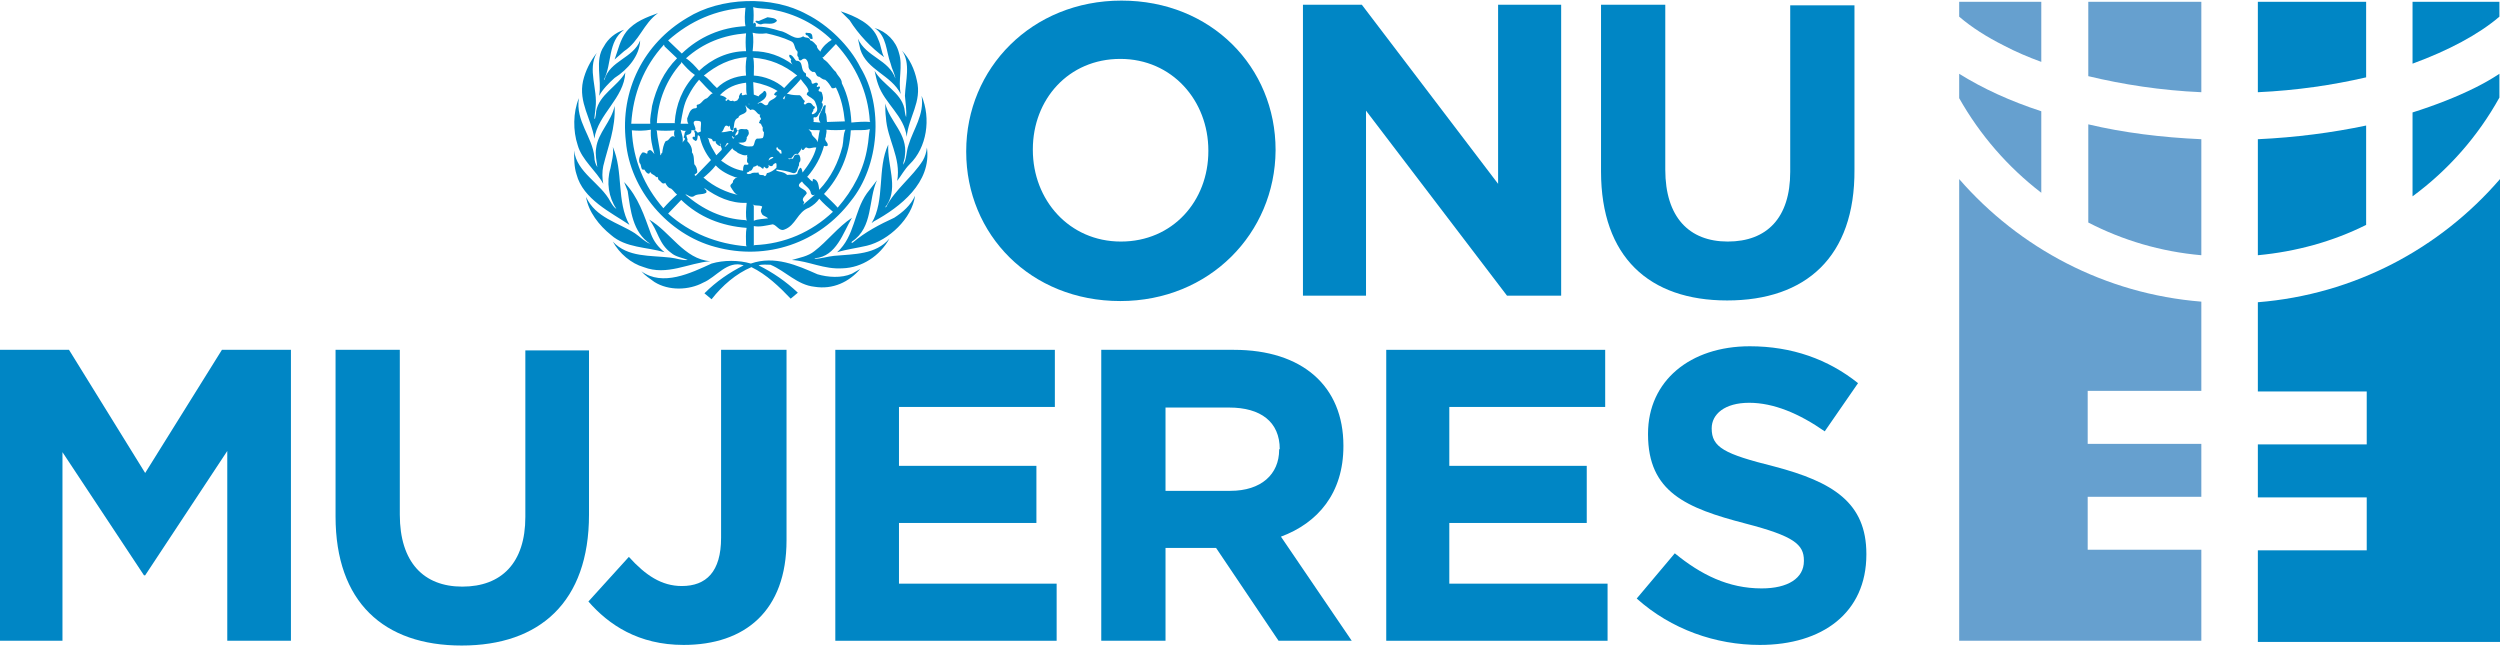 <?xml version="1.0" encoding="utf-8"?>
<!-- Generator: Adobe Illustrator 25.4.1, SVG Export Plug-In . SVG Version: 6.00 Build 0)  -->
<!DOCTYPE svg PUBLIC "-//W3C//DTD SVG 1.1//EN" "http://www.w3.org/Graphics/SVG/1.1/DTD/svg11.dtd">
<svg version="1.1" id="Capa_1" xmlns:x="http://ns.adobe.com/Extensibility/1.0/" xmlns:i="http://ns.adobe.com/AdobeIllustrator/10.0/" xmlns:graph="http://ns.adobe.com/Graphs/1.0/"
	 xmlns="http://www.w3.org/2000/svg" xmlns:xlink="http://www.w3.org/1999/xlink" x="0px" y="0px" viewBox="0 0 420.2 108.5"
	 style="enable-background:new 0 0 420.2 108.5;" xml:space="preserve">
<style type="text/css">
	.st0{fill:#0086C5;}
	.st1{fill:#66A0CF;}
</style>
<g>
	<path class="st0" d="M188.3,50.6c-15.1,0-25.9-11.2-25.9-25.1v-0.1c0-13.9,11-25.3,26.1-25.3c15.1,0,25.9,11.2,25.9,25.1v0.1
		C214.3,39.2,203.3,50.6,188.3,50.6 M203.1,25.3c0-8.4-6.1-15.4-14.8-15.4c-8.7,0-14.7,6.8-14.7,15.2v0.1c0,8.4,6.1,15.4,14.8,15.4
		c8.7,0,14.7-6.8,14.7-15.2V25.3z"/>
	<polygon class="st0" points="253.3,49.7 229.6,18.6 229.6,49.7 219,49.7 219,0.8 228.9,0.8 251.8,30.9 251.8,0.8 262.4,0.8 
		262.4,49.7 	"/>
	<path class="st0" d="M290.3,50.5c-13.1,0-21.2-7.3-21.2-21.7V0.8h10.8v27.7c0,8,4,12.1,10.5,12.1c6.6,0,10.5-4,10.5-11.7v-28h10.8
		v27.6C311.8,43.2,303.5,50.5,290.3,50.5"/>
	<polygon class="st0" points="38.2,107.7 38.2,75.8 24.4,96.7 24.2,96.7 10.5,76 10.5,107.7 0,107.7 0,58.8 11.6,58.8 24.4,79.5 
		37.3,58.8 48.9,58.8 48.9,107.7 	"/>
	<path class="st0" d="M77.6,108.5c-13.1,0-21.2-7.3-21.2-21.7V58.8h10.8v27.7c0,8,4,12.1,10.5,12.1c6.6,0,10.6-4,10.6-11.7v-28H99
		v27.6C99,101.2,90.7,108.5,77.6,108.5"/>
	<path class="st0" d="M114.9,108.4c-7.6,0-12.6-3.4-16-7.3l6.8-7.5c2.8,3.1,5.5,4.9,8.9,4.9c4.1,0,6.6-2.4,6.6-8.1V58.8h11v32
		C132.2,102.7,125.2,108.4,114.9,108.4"/>
	<polygon class="st0" points="140.4,107.7 140.4,58.8 177.3,58.8 177.3,68.4 151.1,68.4 151.1,78.3 174.2,78.3 174.2,87.9 
		151.1,87.9 151.1,98.1 177.6,98.1 177.6,107.7 	"/>
	<path class="st0" d="M214.9,107.7l-10.5-15.6h-8.5v15.6h-10.8V58.8h22.3c11.5,0,18.4,6.1,18.4,16.1v0.1c0,7.9-4.3,12.9-10.5,15.2
		l11.9,17.5H214.9z M215.1,75.5c0-4.6-3.2-7-8.5-7h-10.7v14h10.9c5.2,0,8.2-2.8,8.2-6.9V75.5z"/>
	<polygon class="st0" points="233,107.7 233,58.8 269.8,58.8 269.8,68.4 243.6,68.4 243.6,78.3 266.7,78.3 266.7,87.9 243.6,87.9 
		243.6,98.1 270.2,98.1 270.2,107.7 	"/>
	<path class="st0" d="M295.8,108.4c-7.4,0-14.9-2.6-20.7-7.8l6.4-7.6c4.4,3.6,9,5.9,14.6,5.9c4.4,0,7.1-1.7,7.1-4.6v-0.1
		c0-2.7-1.7-4.1-9.8-6.2C283.4,85.4,277,82.7,277,73v-0.1c0-8.9,7.1-14.7,17.1-14.7c7.1,0,13.2,2.2,18.2,6.2l-5.6,8.1
		c-4.3-3-8.6-4.8-12.7-4.8c-4.1,0-6.3,1.9-6.3,4.3V72c0,3.2,2.1,4.3,10.5,6.4c9.9,2.6,15.5,6.1,15.5,14.7v0.1
		C313.7,103,306.3,108.4,295.8,108.4"/>
	<path class="st0" d="M144.6,11.3c4,6.6,3.2,16.6-1.6,22.5c-5.3,7-14.1,10.1-22.8,7.7c-7.9-2.1-14.3-9.6-15-17.7
		c-1-8.6,3-16.5,10.3-20.8c5.6-3.5,14.3-3.8,20.1-0.6C139.2,4.2,142.8,7.7,144.6,11.3 M126.6,1.2c0.1,0.8,0.1,1.9,0,2.8
		c0-0.1,0.2-0.1,0.2-0.2c0.3,0.1,0.3,0.4,0.2,0.7H127c1.4-0.1,2.8,0.3,4.1,0.7c1.4,0.2,2.5,1.8,3.9,0.9c0.4,0.4,1,0,1.2,0.7
		c0.5,0.1,0.8,0.6,1.1,0.9c0,0.5,0.4,0.7,0.6,1V8.6c0.4-0.8,1.2-1.5,1.9-1.9c-2.8-2.7-6.2-4.4-10-5.1C128.7,1.4,127.6,1.5,126.6,1.2
		 M112.3,6.8l2.3,2.2c2.9-2.8,6.6-4.4,10.7-4.6c-0.2-1-0.1-2.1,0-3.1C120.4,1.6,116,3.5,112.3,6.8 M141.3,1.9l1.5,1.5
		c1.5,2.4,3.7,4.7,5.8,6.2c-0.5-0.9-0.5-2-1-3C146.7,4,143.7,2.7,141.3,1.9 M110.6,2.2c-1.9,0.7-3.9,1.4-5.3,3.1
		c-1.1,1.4-1.4,3.1-2,4.7l1.6-1.4C107.5,6.9,108.1,4,110.6,2.2 M129,2.9l-1.4,0.6c-0.2,0.1-0.7-0.2-0.6,0.2c0.3,0.2,0.5,0.4,0.9,0.4
		c0.9-0.4,1.9,0.3,2.7-0.6C130.4,3,129.6,3,129,2.9 M147,4.7c2.1,1.4,1.9,3.9,2.7,6c0.2,0.9,0.7,1.7,0.8,2.5
		c-1.1-3.2-4.9-3.6-6.3-6.7l0.4,1.8c1.1,3.5,5.2,4.3,6.8,7.5c-0.5-2.3,0.4-4.7-0.3-6.9C150.6,6.9,149,5.3,147,4.7 M101.5,7.8
		c-1.6,2.3-0.3,5.6-0.8,8.3c0.6-1.1,1.7-2.2,2.6-3c2.2-1.4,4.2-3.7,4.3-6.3c-1.2,3-5.1,3.4-6,6.6h-0.1c1.4-2.7,0.6-6.4,3.4-8.4
		C103.4,5.5,102.2,6.5,101.5,7.8 M126.5,5.5c0.2,1,0.1,2.2,0,3.1c2.5,0,4.8,0.8,6.8,2.3c-0.2-0.1-0.4-0.5-0.4-0.8h0.1
		c0-0.3-0.5-0.5-0.3-0.9c0.5,0,0.8,0.7,1.1,1c1.4,0,0.6,1.6,1.6,2.1c0.2,0.1-0.1,0.6,0.3,0.6c0.3,0.3,0.7,0.5,0.7,0.9
		c0.1,0.7,0.7-0.2,1,0.2c0.3,0.2-0.2,0.3-0.1,0.6c0.2,0.1,0.3-0.2,0.5,0c0.1,0.2-0.1,0.3-0.2,0.5c-0.1,0.4,0.4,0.2,0.5,0.4
		c0.2,0.5,0.4,1.2,0,1.7c0.5,0.5-0.1,1.1-0.2,1.6c-0.4,0.3-0.4,1.1-1.1,0.9c-0.2,0.3,0.1,0.6-0.1,0.8l1.2,0.1
		c-0.7-0.9,0.2-1.8,0.5-2.7c0.1-0.1,0.3-0.4,0.4-0.1c-0.1,0.4-0.1,0.8-0.1,1.1c0.3,0.4,0.2,1.1,0.3,1.6l3-0.1
		c-0.2-2-0.6-3.9-1.5-5.7c-0.2,0.1-0.5,0.2-0.7,0.1c-0.3-0.5-0.6-1-1.1-1.4c-0.4,0-0.7-0.3-1-0.5c-0.7,0-0.4-1-1.1-0.8
		c-0.4-0.2-0.6-0.4-0.7-0.8c0-0.5-0.1-1.1-0.5-1.4c-0.3-0.1-0.5,0-0.7,0.2c-0.4,0.2-0.5-0.2-0.5-0.5c-0.4-0.3,0-0.7-0.2-1
		c-0.6-0.5-0.3-1.4-1.1-1.7c-1.3-0.6-2.7-1-4.1-1.3C128.1,5.7,127.2,5.7,126.5,5.5 M135.5,5.5c-0.2,0-0.1,0.3,0,0.4
		c0.5,0,0.5,0.9,1.1,0.6l-0.1-0.6C136.3,5.4,135.8,5.6,135.5,5.5 M115.3,9.8c0.8,0.5,1.6,1.4,2.2,2.1c2.1-2,4.9-3.3,7.9-3.3
		c-0.1-1-0.1-2,0-3C121.6,5.9,118.2,7.2,115.3,9.8 M140.5,7.4l-2.1,2.2l-0.3,0c0.3,0,0.2,0.3,0.4,0.4c0.9,0.6,1.3,1.5,2,2.1
		c0.3,0.7,1,1.1,1,1.9c1,2,1.5,4.3,1.6,6.6c1-0.1,2.2-0.2,3.2-0.1l-0.1-0.1C145.9,15.4,143.8,11,140.5,7.4 M111.7,7.8l-0.1-0.3
		c-3.4,3.7-5.2,8.3-5.5,13.3l3.2,0c-0.1-1,0.2-2,0.3-3c0.7-3,2-5.8,4.2-8L111.7,7.8z M151.6,8.5c1.5,2.1,0.6,5.1,0.5,7.6
		c0.1,1.2,0.3,2.4,0.2,3.6c-0.2-0.5-0.2-1-0.3-1.5c-0.6-2.7-3.7-4-5-6.3c0.2,0.8,0.3,1.5,0.6,2.3c1.1,3.2,4.4,5.3,4.8,8.8
		c0.3-3.3,2.6-5.9,1.7-9.5C153.7,11.6,152.9,9.9,151.6,8.5 M100.3,8.9c-1.1,1.4-1.9,3-2.3,4.7c-0.8,3.6,1.4,6.4,1.9,9.7
		c0.6-4.1,5-6.8,5.2-11.1c-1.3,2.3-4.4,3.7-4.9,6.5c0,0.4-0.1,0.9-0.2,1.3l-0.1-0.1l0.2-1.8C100.5,15,98.7,11.7,100.3,8.9
		 M125.5,9.6L125.5,9.6c-2.8,0.2-5.1,1.4-7.2,3.1c0.8,0.5,1.4,1.4,2.2,2.1c1.3-1.3,3.1-2,4.9-2.1C125.3,11.8,125.3,10.6,125.5,9.6
		 M126.6,9.7c0.2,0.9,0.1,2,0.1,3c1.8,0.1,3.8,0.9,5.1,2.1c0.7-0.7,1.5-1.7,2.2-2.1C131.8,10.9,129.4,9.9,126.6,9.7 M114.5,10.4v0.2
		c-2.5,2.8-3.9,6.3-4.1,10.1c1,0,2.1,0,3.1,0l-0.1-0.1c0.2-3,1.3-5.8,3.4-8C115.9,12,115.2,11.2,114.5,10.4 M134.6,13.3
		c-0.9,1.1-2.1,2.2-3,3.2c0.1,0.1,0.2,0.3,0.2,0.2c0.2-0.3,0.1-1,0.7-0.9c0.7,0.2,1.2,0.2,1.9,0.2c0.4,0.2,0.5,0.7,0.8,0.9
		c0.2,0.2-0.1,0.3-0.1,0.5c0.1,0.1,0.2,0.2,0.2,0.2c0.2-0.2,0.5-0.4,0.8-0.3c0.4,0,0.5,0.6,0.8,0.6c0.2,0.2-0.1,0.4-0.2,0.5
		c0.1,0.4-0.4,0.5-0.2,0.8c0.2,0,0.4-0.1,0.5-0.2c0.7-0.5,0.2-1.3,0-1.9c-0.3-0.6-0.9-0.7-1.4-1.2c0-0.2,0.1-0.4,0.3-0.5
		C135.9,14.7,135.1,14.1,134.6,13.3 M117.5,13.4c-0.7,0.8-1.3,1.7-1.8,2.7c-0.8,1.4-1,3-1.3,4.7l1.3,0c-0.2-0.3-0.2-0.6-0.2-0.9
		c0.3-0.6,0.4-1.7,1.4-1.7c0.5-0.1,0-0.5,0.3-0.6c0.7-0.1,0.8-0.7,1.4-1c0.5-0.1,0.7-0.8,1.2-0.9C118.9,15,118.3,14.2,117.5,13.4
		 M126.6,13.8l0.1,2.1l0.8,0.3c0.2-0.4,0.7-0.5,0.9-0.9c0.3-0.1,0.3,0.2,0.4,0.3c0.2,1-0.9,1.4-1.5,1.8h0.2c0.6-0.6,1,0.8,1.6,0.1
		c0.1-0.8,1.2-0.7,1.5-1.5c-0.2,0.2-0.3,0-0.5-0.1c0.1-0.3,0.4-0.5,0.6-0.6C129.6,14.6,128.2,14.1,126.6,13.8 M125.4,13.9
		c-1.7,0.2-3.2,0.8-4.4,2.1c0.4,0.1,0.8,0.2,1.1,0.5c0.1,0.2-0.2,0.2-0.2,0.3c0.3,0.4,0.3-0.1,0.5-0.1c0.2,0.2,0.4,0.4,0.8,0.2
		c0.2,0.3,0.5,0,0.7,0c0.1-0.2,0.4-0.4,0.3-0.7c0.1-0.2,0.2-0.6,0.5-0.6c-0.2,0.9,0.7,0,0.9,0.4C125.3,15.5,125.5,14.5,125.4,13.9
		 M154.9,16.1c0.5,3.2-1.4,5.6-2.2,8.3c-0.4,1.1-0.3,2.4-0.9,3.3c0-0.5,0.3-1,0.3-1.6c0.5-3.6-2.6-5.7-3.3-8.7c0,0.8,0,1.6,0.1,2.3
		c0.2,3.7,2.6,6.8,1.9,10.7c0.7-0.9,1.2-1.9,2.1-2.8C155.8,24.8,156.5,19.9,154.9,16.1 M97.3,16.5c-1,2.4-1,5.5-0.2,7.9
		c0.7,2.5,3.1,4.3,4.3,6.5c-0.2-0.9-0.2-2.1,0-3c0.8-3.3,2.1-6.4,1.9-10.1c-0.5,2.6-2.8,4.5-3.1,7.1c-0.2,1.1,0.1,2.2,0.2,3.2
		c-0.3-0.5-0.5-1.1-0.5-1.7C99.6,23,96.7,20.4,97.3,16.5 M125.3,17.8L125.3,17.8c0.1,0.3,0.3,0.8,0.1,1c-0.4,0.5-1.2,0.4-1.3,1
		c-0.9,0.3-0.6,1.4-0.9,2.1c-0.6,0.1-0.4-0.6-0.6-0.8l-0.1,0.2c-0.9-0.7-0.7,0.8-1.3,0.9c0.6,0.1,1.2-0.2,1.8-0.2
		c0,0.1,0.2,0.1,0.1,0.2h0.1c0.1-0.1,0.2-0.3,0.1-0.5c0.1-0.2,0.3-0.3,0.5-0.2c-0.1,0.2,0.1,0.4,0.2,0.4l-0.3,0.5
		c-0.2,0.2,0,0.7-0.4,0.7c-0.1,0-0.2-0.1-0.1-0.2H123l0.2,0.4c0.3,0,0.2-0.5,0.6-0.6c0.3-0.1,0.4-0.5,0.3-0.8
		c0.4-0.4,0.9-0.1,1.4-0.2c0.1,0.1,0.4,0.2,0.3,0.4c0.2,0.4-0.1,0.7-0.3,1c0.1,0.2-0.1,0.4-0.1,0.6c-0.4,0.4-0.8,0.2-1.3,0.3
		c0.6,0.4,1.3,0.7,2.1,0.6c0.8,0.1,0.4-0.9,1-1.3c0.3,0,0.6,0,1-0.1c0.2-0.3,0.2-0.7,0.2-1c-0.3-0.2-0.2-0.5-0.2-0.8
		c-0.2-0.2-0.2-0.7-0.6-0.7c-0.1-0.2,0.2-0.3,0.1-0.5c0.6-0.2-0.3-0.6,0.1-0.9c-0.7-0.1-0.8-1.2-1.7-0.8c-0.2-0.3-0.7-0.4-0.7-0.8
		c0.1-0.3,0.7-0.2,0.6-0.1c0-0.1-0.1-0.1-0.1-0.2C125.8,17.6,125.5,17.6,125.3,17.8 M116.9,20.3c-0.7,0.2,0,0.9,0,1.4
		c-0.1,0.4-0.5,0.1-0.7,0.2c0.1,0.6-0.4,0.7-0.8,0.8c-0.1,0.4,0.3,0.6,0.1,1c0.5,0.5,0.9,1.2,0.8,1.9c0.4,0.5,0.3,1.3,0.4,2
		c0.3,0.3,0.5,0.8,0.5,1.3c0,0.2-0.3,0.3-0.4,0.4c-0.2,0.2,0.1,0.1,0.1,0.3l2.6-2.7c-0.9-1.1-1.6-2.5-1.9-4l-0.3-0.2
		c-0.1,0.4,0,0.9-0.4,1c-0.2-0.2-0.5-0.2-0.5-0.6c0.1-0.2,0.3-0.1,0.4-0.1c0-0.2,0-0.4,0-0.5c0.1-0.2-0.3-0.4,0-0.6
		c0.2,0,0.3,0.3,0.5,0.4l0.5-0.2c-0.1-0.5,0.1-1.2,0-1.6C117.7,20.3,117.2,20.3,116.9,20.3 M136.2,20.7h0.2H136.2z M135.9,21.7
		l0.5,0.6c0,0.7,0.9,0.9,1,1.6c0.2-0.7,0.2-1.4,0.4-2C137.2,21.8,136.4,22,135.9,21.7 M142.9,21.7l0.1,0.2
		c-0.2,4.1-1.9,7.9-4.5,10.7c0.7,0.7,1.6,1.5,2.3,2.3c2.6-3,4.4-6.4,5-10.2c0.2-1,0.2-2,0.4-3c-1,0.3-2.1,0.1-3.2,0.2L142.9,21.7z
		 M138.9,21.8c0.1,0.4-0.1,0.8-0.1,1.2c-0.4,0.7,0.5,0.9,0.3,1.5c-0.2,0.1-0.3,0.1-0.6,0c-0.5,1.9-1.5,3.7-2.8,5.2h-0.1
		c0.4,0.2,0.6,0.7,1,0.8v-0.3c0.1-0.1,0.1-0.2,0.2-0.1c0.8,0.2,0.8,1.3,0.9,1.8c2-2.1,3.2-4.6,3.9-7.3c0.2-0.9,0.1-2,0.5-2.8
		C141,21.9,139.9,21.9,138.9,21.8 M114.4,21.8c0.2,0.7,0.5,1.5,0.3,2.3c0-0.4,0.8-0.7,0.2-1c0.2-0.4,0.1-1.1,0.5-1.1
		C115,22,114.7,22,114.4,21.8 M106.2,21.9c0.2,5,2.1,9.4,5.3,13.1c0.7-0.8,1.5-1.6,2.3-2.3c-0.4-0.3-0.6-0.7-1-1
		c-0.5-0.1-0.8-0.6-1-1c0,0.1,0,0.1-0.1,0.1c-0.4,0.2-0.6-0.3-0.9-0.5c-0.3-0.1-0.1-0.8-0.5-0.5c-0.3-0.5-0.8-0.4-1-0.9l-0.2,0.3
		c-0.4,0-0.6-0.4-0.8-0.7c-0.7,0.2-0.4-0.8-0.8-1.1c-0.2-0.6,0-1.2,0.4-1.7c0.2-0.2,0.6,0,0.7,0.1c0.4,0.1,0.1-0.3,0.3-0.4
		c0.5-0.5,0.8,0.2,1.1,0.5c-0.4-1.3-0.7-2.7-0.6-4.1C108.3,22,107.2,22,106.2,21.9 M110.3,21.9l0.1,0.1c0.1,1.4,0.5,2.8,0.6,4.1
		c0.2-0.1,0.1-0.4,0.3-0.4c0.1-0.7,0.2-1.4,0.6-2c0.6,0,0.7-0.9,1.3-0.8c0.2,0.1,0.4,0.3,0.4,0.5c-0.3-0.4-0.4-1-0.2-1.5
		C112.5,22,111.3,22,110.3,21.9 M118.9,23.1l0.2,0.3c0.2,1,0.8,1.8,1.3,2.7l0.9-0.9c0-0.1,0-0.3,0-0.3c-0.2-0.2-0.1-0.7-0.3-0.8
		c-0.1,0.2,0.2,0.3,0.1,0.5c-0.3-0.1-0.6-0.3-0.8-0.6c0.1-0.5-0.3-0.1-0.5-0.3C119.7,23.1,119.1,23.4,118.9,23.1 M122.2,24
		c-0.1,0.3-0.3,0.5-0.4,0.7c0.3-0.1,0.4-0.5,0.7-0.5L122.2,24z M149.3,24.3c-1.9,4-0.5,9.4-2.8,13.2l0.4-0.3
		c4.4-2.4,9.7-6.5,8.9-12.4c-0.1,0.8-0.3,1.5-0.7,2.2c-1.7,2.7-4.7,4.9-6.1,7.7c0,0.1-0.2,0.2-0.2,0.1l0.3-0.4
		C151,31.4,149.1,27.7,149.3,24.3 M130.6,24.7c-0.4,0.6,0.4,0.6,0.5,1.1c0.1,0,0.2,0,0.3,0c-0.1-0.2,0-0.5-0.2-0.6
		C130.7,25.1,130.7,24.7,130.6,24.7 M103,24.7c0.2,1.3-0.2,2.4-0.4,3.6c-0.7,2.3-0.3,4.9,1,6.8c-0.4-0.2-0.7-0.7-1-1.2
		c-1.6-3.1-5.7-4.9-6.1-8.6c0,1.4,0,2.8,0.4,4c1.1,4.2,5.8,6.4,8.9,8.5C103.6,33.9,104.8,28.7,103,24.7 M135.8,24.9
		c-0.6-0.4-0.5,0.4-0.9,0.3c-0.2,0-0.2-0.3-0.2-0.4c0,0.5-0.4,0.8-0.6,1.1c-0.9-0.3-0.7,1-1.6,0.7c0.1,0.4,0.5-0.1,0.7,0.1
		c0.2-0.1,0.1-0.2,0.2-0.3c0.1-0.4,0.5-0.5,0.9-0.4c0.2,0.3,0.3,0.7,0.2,1.1c-0.2,0.2-0.2,0.4-0.2,0.7c-0.3,0.4-0.2,1.4-1,1.3
		c-0.9-0.3-1.8-0.5-2.8-0.6v0.2c0.6,0.2,1.3,0.2,1.8,0.7c0.6-0.1,1.2,0.1,1.7-0.2c0.1-0.4,0.2-0.7,0.5-1c0.3,0,0.3,0.5,0.4,0.8
		c1-1.3,1.9-2.6,2.3-4.2C136.7,24.7,136.3,25,135.8,24.9 M123.1,24.9l-1.9,2.1c1.1,0.8,2.3,1.5,3.7,1.7c0-0.4,0-0.7,0.2-1
		c0.2-0.1,0.5,0.1,0.7-0.1c0-0.2-0.1-0.2-0.2-0.3c-0.1-0.3,0-0.5,0-0.7c0.1-0.1-0.2-0.5,0.1-0.6c-0.6,0.3-1.2-0.1-1.7-0.3
		C123.8,25.4,123.2,25.3,123.1,24.9 M129.2,27c0.2-0.3,0.7-0.3,0.8-0.6C129.6,26.3,129.2,26.6,129.2,27 M130.4,27.4
		c-0.2,0.1-0.4,0.1-0.5,0.4c-0.3,0.3-0.6,0-0.8-0.1c0.1,0.1,0.2,0.3,0,0.5c-0.3,0.3-0.5-0.1-0.7-0.2c-0.1,0.9-0.5-0.2-0.9,0
		c-0.2-0.5-0.5,0.1-0.8,0c-0.2,0.2-0.3,0.8-0.7,0.7c-0.1,0.3-0.5,0.2-0.5,0.4c0.2,0.3,0.5,0.1,0.7,0.1c0.4-0.3,0.8-0.1,1.3-0.2
		c0,0.7,0.8,0.2,1,0.6c0.3,0,0.3-0.3,0.4-0.5c0.6-0.1,1.2-0.5,1.6-0.9C130.5,27.9,130.6,27.5,130.4,27.4 M120.3,27.8
		c-0.6,0.8-1.4,1.5-2.1,2.1h0.1c1.7,1.5,3.9,2.5,5.9,2.9c-0.7-0.1-1-0.8-1.4-1.4c-0.2-0.5,0.5-0.5,0.4-1c0.3-0.4,0.6-0.7,1.1-0.7
		c-0.2,0-0.5,0.1-0.7,0.1C122.5,29.4,121.2,28.8,120.3,27.8 M147.4,30.3l-1.7,2.2c-2.2,3.1-2,7.2-5,9.9c1.6-0.5,3.3-0.7,5-1.1
		c3.7-0.9,7.6-4.6,8.1-8.4c-0.7,1.6-2.1,2.8-3.5,3.7c-2.4,1.1-4.9,2.4-7,4.2h-0.2l0.1-0.2C146.8,38.2,145.9,33.6,147.4,30.3
		 M134.8,30.5L134.8,30.5c-1.5,1.1,0.7,1.1,0.8,2c-0.2,0.4-1,0.9-0.5,1.4c0.2,0.2-0.1,0.3-0.1,0.5l2-1.7c-0.3,0.2-0.6,0.1-0.7-0.2
		C136.2,31.6,135.2,31.2,134.8,30.5 M104.9,30.6l0.6,1.5c0.5,3.3,0.8,6.9,3.8,8.9l0,0c-1-0.4-1.7-1.2-2.6-1.8
		c-2.8-1.8-6.6-2.6-8.2-6.1c0.4,2.5,2.2,4.8,4.2,6.4c2.5,2.2,6,2,9,2.9c-1.1-0.9-1.8-1.8-2.3-3.1C108.3,36.3,107.3,33.1,104.9,30.6
		 M118.1,31.3l0.2,0.3L118.1,31.3z M118.4,31.6c0,0.3,0.5,0.3,0.3,0.8c-0.7,0.4-1.5,0.1-2.1,0.6c-0.6,0.3-1.1-0.4-1.4-0.3
		c2.9,2.5,6.2,4.1,10.1,4.3l0.2,0.1c-0.2-0.9-0.1-2,0-3C122.8,34.2,120.5,33.1,118.4,31.6 M137.7,33.4c-0.4,0.6-1,1.1-1.7,1.5
		c-2,0.7-2.2,3-4.2,3.7c-0.8,0.3-1.2-0.7-1.9-0.9c-1.1,0.2-2.2,0.5-3.2,0.3v3.3l0.1-0.1c5.1-0.2,9.6-2.2,13.2-5.6
		C139.2,34.9,138.3,34.1,137.7,33.4 M114.5,33.6l-2.2,2.3c3.7,3.3,8.2,5.1,13.2,5.5l-0.1-0.2c0-1-0.1-2,0.1-3l0,0.1
		C121.3,38,117.5,36.5,114.5,33.6 M126.5,34.3l0.2,0.3l0,2.5c0.7-0.3,1.7-0.3,2.4-0.4c-0.4-0.4-1-0.4-1.1-0.9
		c-0.3-0.4,0.1-0.8,0.1-1.1C127.5,34.4,126.8,34.7,126.5,34.3 M143.2,36.6c-2.3,1.5-4.2,4-6.3,5.6c-1.1,0.9-2.5,1.1-3.8,1.5
		c2.9,0.2,5.4,1.6,8.5,1.4c3.3-0.1,6.3-2.1,7.9-5c-2.3,2.7-5.9,2.6-9.3,2.9c-1.1,0.1-2.2,0.5-3.3,0.5c0,0,0.1-0.1,0.1-0.1
		C140.6,43.1,141.7,39.1,143.2,36.6 M109.1,36.9c1.5,1.8,1.6,4.1,3.7,5.6c0.8,0.7,1.9,0.8,2.8,1.2c-1,0.1-1.9-0.3-2.9-0.4
		c-3.4-0.4-7.2,0-9.7-2.7c1.1,2,3.1,3.7,5.2,4.3c3.9,1.5,7.5-0.7,11.2-1C115,43.6,112.6,38.9,109.1,36.9 M137.4,46.1
		c-3.4-1.5-7.2-3.2-11.2-1.8c-2-0.6-4.6-0.6-6.6,0c-3.5,1.6-8.2,3.9-11.8,1.3c0.7,0.8,1.4,1.2,2.2,1.8c2.4,1.5,5.8,1.4,8.2,0.1
		c2.2-0.9,4-3.8,6.8-2.9c-2.4,1.2-4.6,2.7-6.6,4.7l1.2,1c1.8-2.3,4.1-4.3,6.7-5.4c2.5,1.2,4.7,3.3,6.6,5.3l1.2-1
		c-2-1.9-4.2-3.4-6.6-4.6c0.6-0.2,1.4-0.1,2-0.1c2.6,1.1,4.5,3.4,7.4,3.7c3.1,0.5,5.8-0.8,7.7-3l-1.4,0.8
		C141.4,46.8,139.1,46.6,137.4,46.1"/>
	<path class="st0" d="M379.5,15.5c6.5-0.3,12.6-1.2,18.2-2.5V0.3h-18.2V15.5z"/>
	<path class="st0" d="M416.1,14.7c-3.2,1.6-6.8,3-10.6,4.2V33c6-4.4,11-10.1,14.6-16.6v-4C418.9,13.2,417.5,14,416.1,14.7"/>
	<path class="st0" d="M397.7,37.8C397.7,37.8,397.7,37.8,397.7,37.8l0-16.7c-5.7,1.2-11.8,2-18.2,2.3v19.5
		C385.9,42.3,392.1,40.6,397.7,37.8"/>
	<path class="st0" d="M405.5,0.3v10.4c6-2.2,11.1-4.9,14.6-7.9V0.3H405.5z"/>
	<path class="st1" d="M370,0.3h-19v12.5c5.8,1.4,12.2,2.4,19,2.7V0.3z"/>
	<path class="st1" d="M343.1,10.4V0.3h-13.8v2.5c2.1,1.8,4.6,3.4,7.6,4.9C338.8,8.7,340.9,9.6,343.1,10.4"/>
	<path class="st1" d="M370,23.4c-6.7-0.3-13.1-1.1-19-2.5v16.5c5.8,3,12.2,4.9,19,5.5V23.4z"/>
	<path class="st1" d="M343.1,32.4V18.7c-5.2-1.7-9.8-3.8-13.8-6.3v4.1C332.8,22.7,337.5,28.1,343.1,32.4"/>
	<path class="st1" d="M350.9,92.4v-8.9H370v-1.9v-7h-19.1v-8.9H370v-15c-16.2-1.3-30.6-9-40.7-20.6v77.6H370V92.4H350.9z"/>
	<path class="st0" d="M379.5,50.8v15h18.3v8.9h-18.3v7v1.9h18.3v8.9h-18.3v15.4h40.7V30.1C410.1,41.8,395.7,49.5,379.5,50.8"/>
</g>
</svg>

